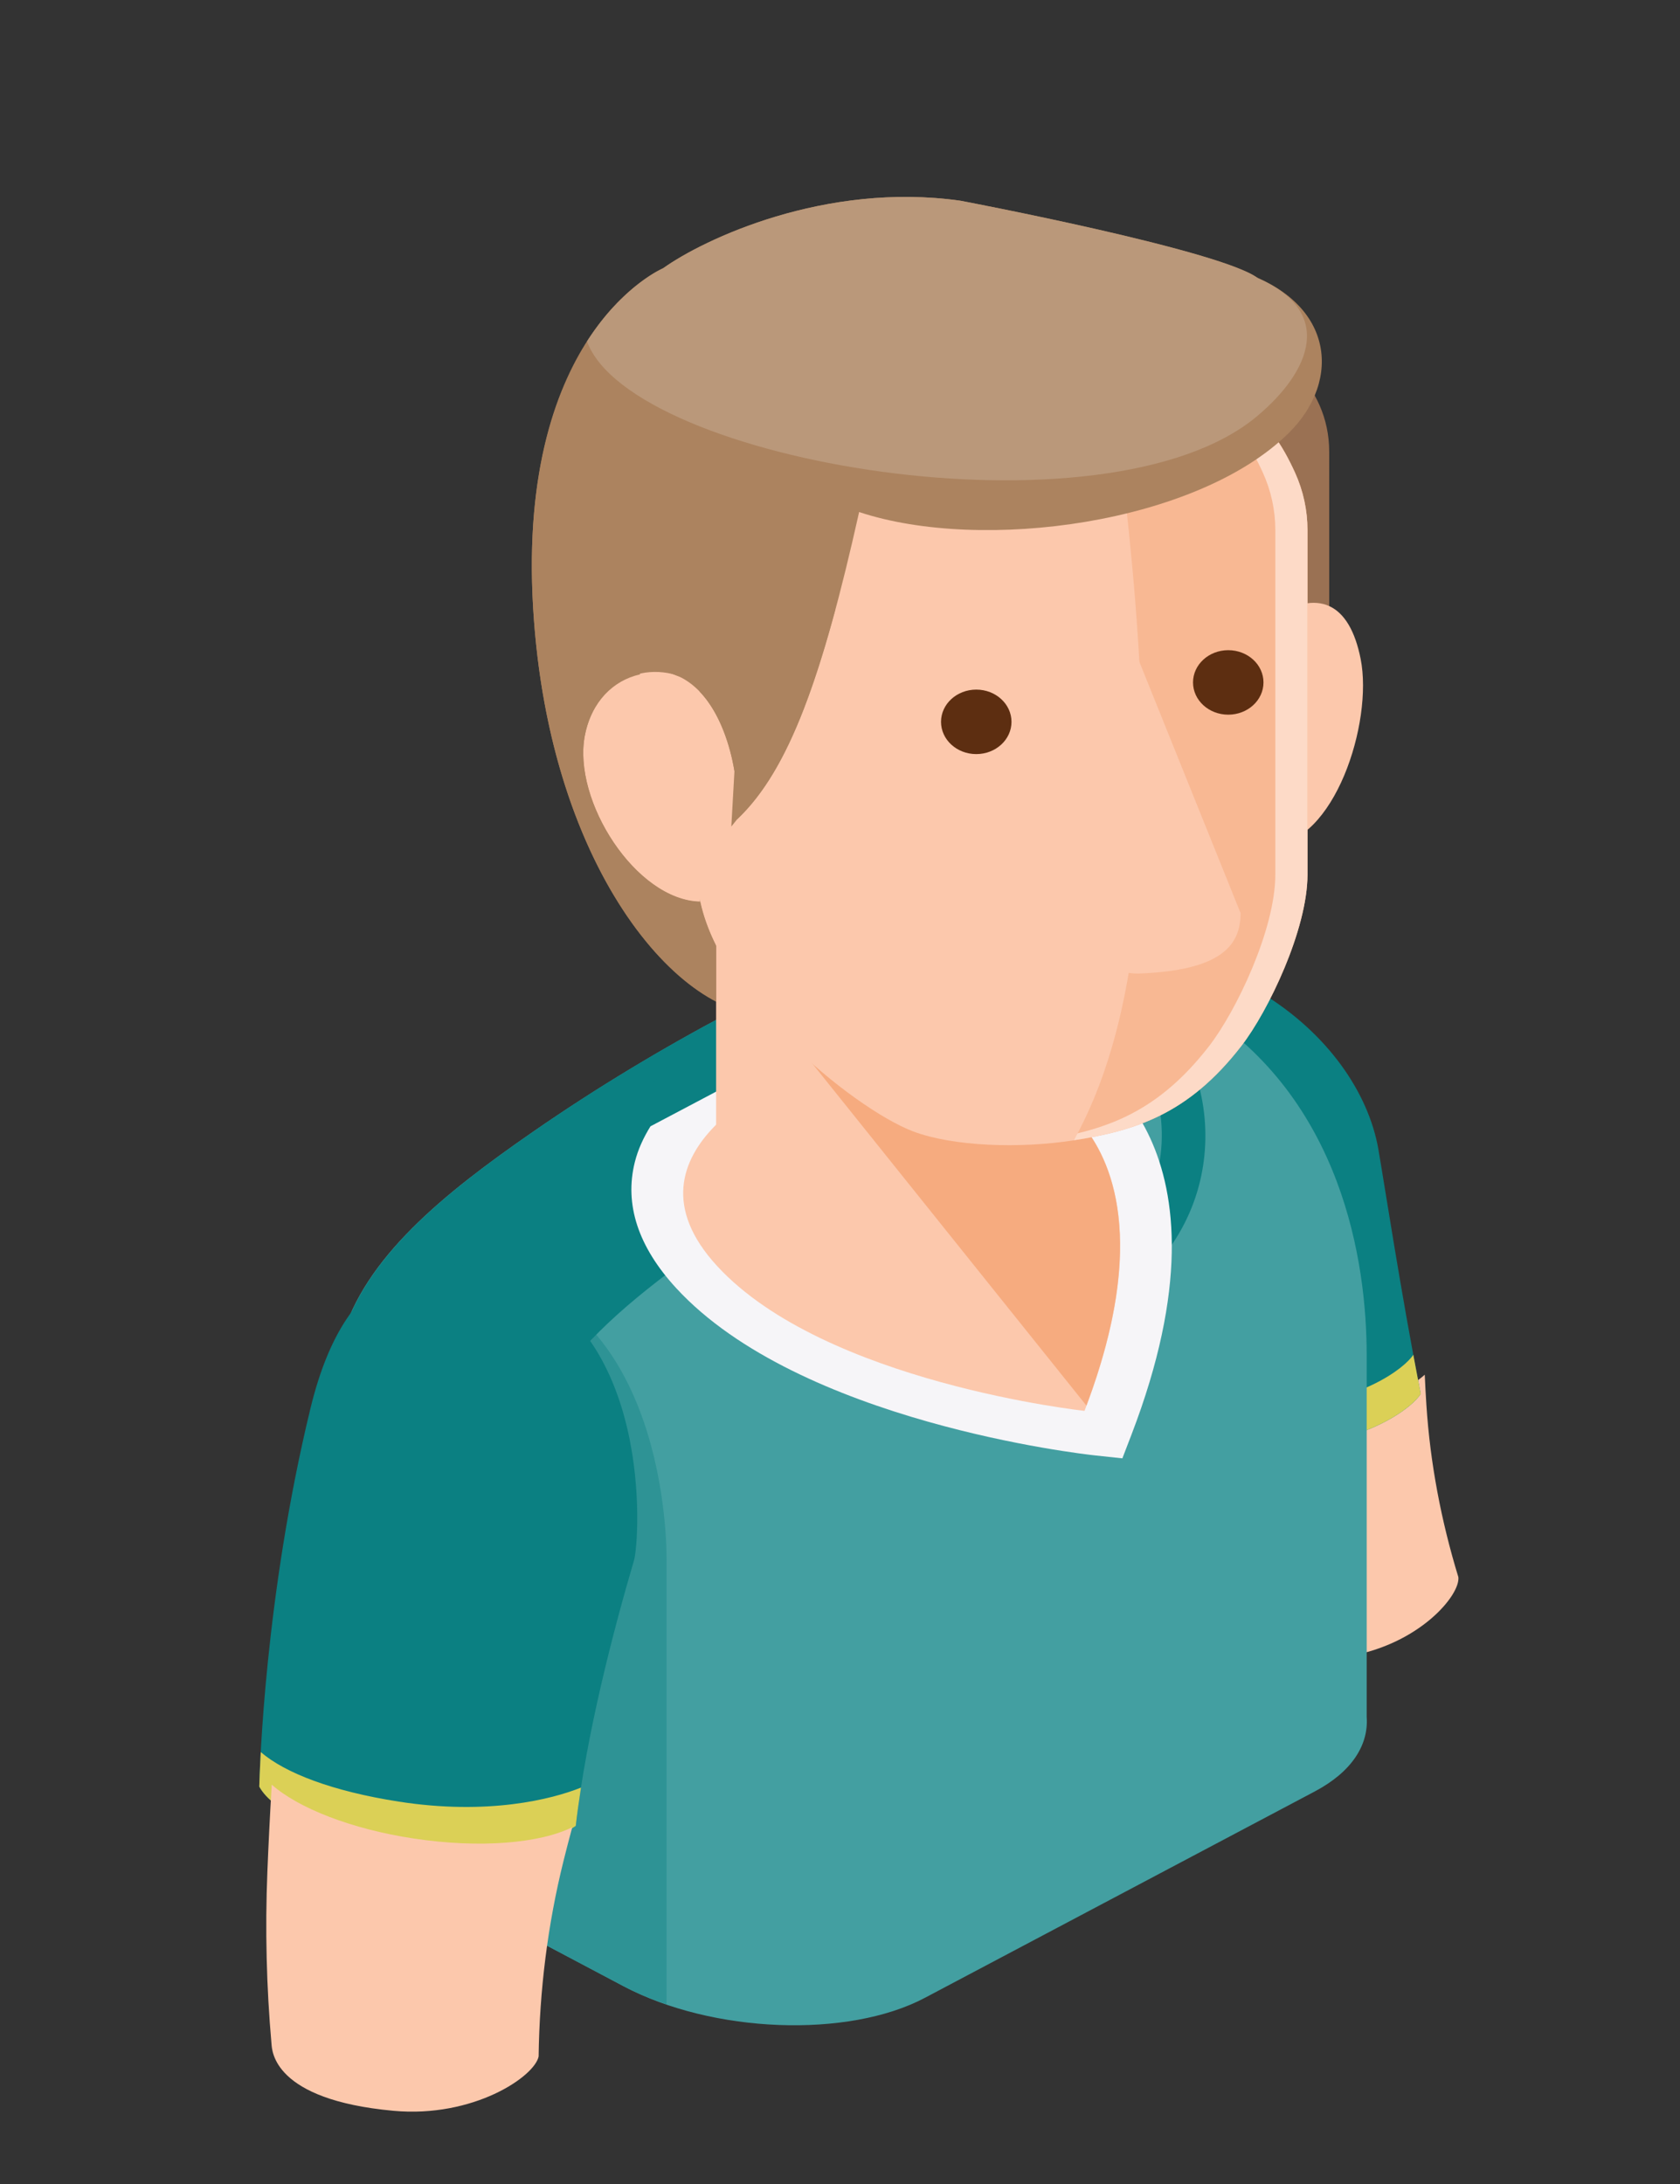 <?xml version="1.0" encoding="utf-8"?>
<!-- Generator: Adobe Illustrator 16.0.0, SVG Export Plug-In . SVG Version: 6.00 Build 0)  -->
<!DOCTYPE svg PUBLIC "-//W3C//DTD SVG 1.1//EN" "http://www.w3.org/Graphics/SVG/1.1/DTD/svg11.dtd">
<svg version="1.1" id="Layer_1" xmlns="http://www.w3.org/2000/svg" xmlns:xlink="http://www.w3.org/1999/xlink" x="0px" y="0px"
	 width="500px" height="650px" viewBox="0 0 500 650" enable-background="new 0 0 500 650" xml:space="preserve">
<rect x="0" y="0" width="500" height="650" fill="#333333" stroke="none"/>
<path fill="#FCC8AC" d="M384.536,422.671c-16.856,1.83-31.992,0.071-40.633-4.055c2.063,8.08,4.094,15.638,5.938,22.291
	c4.063,14.692,9.075,29.114,15.012,43.268c0.719,1.701,4.93,14.052,36.552,8.73c20.957-3.532,33.222-18.119,32.633-23.517
	c-5.117-16.734-8.389-33.891-9.515-51.229c-0.194-2.98-0.362-5.991-0.492-9.019C417.083,415.384,402.232,420.747,384.536,422.671z"
	/>
<g>
	<g>
		<g>
			<g>
				<g>
					<path fill="#0B8082" d="M325.24,329.732c-2.816-40.142-54.782-41.625-29.596-46.274
						c65.743-12.14,108.657,24.695,114.588,58.596c1.599,9.136,6.851,43.592,12.604,72.762c-2.157,3.675-14.886,14.41-42.395,16.637
						c-14.887,1.204-33.02-0.383-38.304-5.564C340.774,421.143,328.69,378.854,325.24,329.732z"/>
					<g>
						<path fill="#DBD056" d="M420.629,403.208c-2.549,3.886-15.248,14.173-42.173,16.354c-14.887,1.197-33.02-0.384-38.304-5.57
							c-0.9-3.124-6.083-20.628-10.751-47.56c4.902,32.009,11.728,55.956,12.736,59.457c5.284,5.182,23.417,6.769,38.304,5.564
							c27.509-2.227,40.237-12.962,42.395-16.637C422.214,411.653,421.238,406.454,420.629,403.208z"/>
					</g>
				</g>
				<path fill="#439FA1" d="M158.692,336.797c18.721-12.956,38.361-24.771,58.671-35.52l38.71-20.493
					c17.537-9.285,48.458-8.107,68.704,2.61l32.012,16.943c42.7,26.702,49.961,75.325,49.961,102.918v107.724
					c0.609,8.305-4.369,16.323-15.431,22.181l-116.054,61.433c-22.872,12.108-63.189,10.573-89.597-3.408l-41.745-22.1
					c-14.001-7.407-21.321-16.887-21.769-25.964c-0.095,0-0.095-107.725-0.095-107.725c0.228-23.512-24.554-22.581-20.481-36.864
					C108.496,374.289,131.79,355.406,158.692,336.797z"/>
				<path fill="#2E9395" d="M198.376,464.246c0,0,1.424-71.459-48.912-84.857s-8.118,92.302-8.118,92.302l22.731,28.286
					L198.376,464.246z"/>
				<path fill="#0B8082" d="M356.789,300.337l-32.012-16.943c-20.246-10.717-51.161-11.895-68.704-2.61l-39.949,21.147
					c-19.226,10.177-37.81,21.368-55.563,33.585c-25.951,17.866-48.835,35.87-57.411,58.504
					c24.395,22.756,49.014,45.303,73.728,67.761c-2.993-18.54-23.854-18.784-20.091-31.984
					c9.423-33.025,49.232-56.096,87.153-82.102l67.34-35.649c14.957-7.917,39.598-8.162,59.102-1.433
					C366.297,306.938,361.806,303.475,356.789,300.337z"/>
				<path fill="#2E9395" d="M122.061,436.037v107.084c0.542,9.077,7.862,18.557,21.863,25.964l41.745,22.1
					c3.938,2.083,8.252,3.805,12.707,5.328V464.246l-39.996-55.105L122.061,436.037z"/>
				<g>
					<path fill="#0B8082" d="M92.401,419.149c11.094-45.739,36.262-46.576,57.063-39.761c45.465,14.887,40.86,79.45,39.249,84.922
						c-6.146,20.918-14.249,51.902-17.356,79.118c-2.775,2.152-22.463,10.771-53.326,5.962
						c-22.334-3.479-36.795-10.276-40.867-17.656C77.328,526.023,78.822,475.121,92.401,419.149z"/>
				</g>
			</g>
		</g>
		<g>
			<path fill="#DBD056" d="M118.667,536.194c-19.768-3.082-33.845-8.519-41.063-14.748c-0.289,5.362-0.403,9.016-0.441,10.288
				c4.072,7.38,18.537,14.178,40.867,17.662c30.863,4.803,50.551-3.815,53.326-5.968c0.428-3.744,0.963-7.559,1.561-11.409
				C164.274,535.497,145.23,540.335,118.667,536.194z"/>
		</g>
		<path fill="none" d="M240.114,296.307l78.923,7.139c0,0,39.103,18.907,9.933,95.029c0,0-78.891-8.536-111.518-44.045
			S240.114,296.307,240.114,296.307"/>
	</g>
	<g>
		<path fill="#0B8082" d="M311.159,383.431c-9.851,3.286-19.947,4.764-29.811,4.764c-36.946,0-70.613-20.646-75.641-43.849
			c-4.157-19.191,3.961-32.02,13.057-40.042c-15.866,10.018-32.041,13.547-25.795,42.363c6.383,29.466,46.028,53.438,88.379,53.438
			c11.842,0,23.366-1.85,34.257-5.483c19.168-6.403,33.242-19.435,39.617-36.69c5.962-16.144,4.236-34.449-4.23-48.852
			c-3.958,1.888-7.992,3.316-12.141,4.426C352.939,335.622,346.399,371.654,311.159,383.431z"/>
	</g>
</g>
<g>
	<g>
		<path fill="#9A7153" d="M370.841,96.709c-14.561-12.991-25.782-18.603-67.136-18.603l-17.897,63.131
			c10.738,0.475,17.897-0.063,17.897-0.063c22.555-0.452,44.075-2.257,66.085-7.433c3.149-0.331,6.244,4.795,8.8,11.699
			l-21.164,20.749l6.501,34.151l31.672,2.275V134.51C395.599,113.698,378.354,103.414,370.841,96.709z"/>
		<g>
			<g>
				<path fill="#FCC8AC" d="M123.176,547.186c-18.753-2.838-34.419-9.088-42.296-16.033c-0.566,9.357-0.99,18.139-1.303,25.881
					c-0.694,17.107-0.283,34.189,1.225,51.24c0.18,2.055,0.454,16.658,36.295,19.939c23.76,2.174,41.977-10.145,43.208-16.166
					c0.268-19.623,2.668-39.17,7.435-58.307c0.818-3.287,1.683-6.605,2.581-9.928C160.693,548.598,142.875,550.166,123.176,547.186z
					"/>
			</g>
			<path fill="#F6F5F8" d="M334.038,434.033l2.722-7.088c33.415-87.029-13.392-110.801-15.398-111.77l-1.775-0.859l-2-0.178
				l-71.828-6.486l-52.171,27.564c-2.031,3.284-3.692,6.813-4.652,10.644c-3.153,12.584,0.989,25.205,12.311,37.508
				c36.712,39.883,121.063,49.402,124.635,49.789L334.038,434.033z"/>
			<path fill="none" d="M235.653,319.914l77.388,6.987c0,0,38.34,18.5,9.739,93.002c0,0-77.355-8.352-109.348-43.104
				C181.44,342.046,235.653,319.914,235.653,319.914"/>
			<g>
				<path fill="#AC835F" d="M374.834,83.161c-9.158-8.304-89.03-23.429-89.03-23.429c-40.236-5.667-76.352,11.454-88.455,20.108
					c0,0-43.609,18.36-38.673,101.18c4.751,79.727,45.935,124.665,72.189,120.882l26.495-12.541
					c-1.364-52.251-0.274-121.514,3.245-153.969c45.059,6.528,70.455-3.427,82.6-17.146c0.884-0.156,1.767-0.298,2.648-0.461
					c-0.276-0.683-0.43-1.426-0.48-2.188c0.825-1.115,1.577-2.25,2.25-3.395h-1.713c0.977-2.496,3.231-4.636,6.776-5.069
					c10.045-1.217,23.069-7.596,29.957-15.31C380.318,88.758,377.771,85.824,374.834,83.161z"/>
				<path fill="#FCC8AC" d="M213.127,259.168l98.482,1.075l7.133,99.717c-1.399,7.605-8.778,15.828-21.542,22.568
					c-23.825,12.59-57.393,1.66-74.971-7.631c-7.137-3.77-9.167-7.659-9.102-13.305V259.168z"/>
				<path fill="#FCC8AC" d="M313.041,326.9c0,0,38.34,18.5,9.739,93.002c0,0-77.355-8.352-109.348-43.104
					c-31.993-34.753,22.22-56.885,22.22-56.885L313.041,326.9z"/>
				<path fill="#F6AB7F" d="M323.342,418.334c18.407-49.086,7.51-73.424-1.691-84.141l-1.718-23.978l-97.9-18.304L323.342,418.334z"
					/>
				<g>
					<g id="XMLID_507_">
						<path id="XMLID_508_" fill="#FCC8AC" d="M378.26,184.112c13.969-9.198,23.389-4.742,26.7,12.026
							c3.755,18.981-7.914,54.923-26.7,55.396V184.112z"/>
					</g>
					<g>
						<path fill="#F8B893" d="M318.015,123.189h51.655c6.504,0,12.211,9.687,15.734,17.433c2.476,5.441,3.727,11.261,3.727,17.141
							v102.532c0,16.341-11.674,40.651-19.674,50.993c-15.737,20.34-31.475,25.197-49.835,28.083
							C326.077,306.024,324.969,157.487,318.015,123.189z"/>
						<path fill="#FDDAC7" d="M385.404,140.622c-3.523-7.746-9.23-17.433-15.734-17.433h-9.569c6.503,0,12.212,9.687,15.732,17.433
							c2.478,5.441,3.729,11.261,3.729,17.141v102.529c0,16.344-11.672,40.654-19.672,50.996
							c-12.836,16.592-25.675,22.878-39.936,26.199c-0.106,0.659-0.22,1.296-0.332,1.884c18.36-2.886,34.098-7.743,49.835-28.083
							c8-10.341,19.674-34.652,19.674-50.996V157.763C389.131,151.883,387.88,146.063,385.404,140.622z"/>
						<path fill="#FCC8AC" d="M203.196,139.291c0.313-0.526,0.749-0.979,1.103-1.482c4.553-8.581,14.158-14.619,25.502-14.619
							h102.037c17.413,131.13,4.643,185.481-12.217,216.182c-16.104,2.535-36.011,1.826-47.798-2.623
							c-18.068-6.825-61.057-41.831-64.2-72.864l-7.898-111.178C199.443,147.831,200.801,143.275,203.196,139.291z"/>
					</g>
				</g>
				<path id="XMLID_506_" fill="#FCC8AC" d="M338.792,289.749c24.678-0.89,30.427-8.364,30.427-17.994l-33.778-83.856
					c0-9.63-10.318-17.43-20.84-17.43l-5.305,8.799c-10.524,0-19.131,7.88-19.131,17.51l29.498,75.465
					C319.663,281.873,328.272,289.749,338.792,289.749z"/>
				<g>
					<path fill="#AC835F" d="M368.383,80.525c-6.074,1.446-124.445,6.281-124.445,6.281c-41.703,11.87-38.609,44.089-38.609,44.089
						l13.54,70.418l0.543,42.488c15.555-14.69,25.434-42.873,36.281-91.409c36.668,12.165,100.644,3.432,127.905-23.558
						C399.563,113.03,397.064,89.336,368.383,80.525z"/>
				</g>
				<path id="XMLID_505_" fill="#FCC8AC" d="M208.252,204.231c-14.094-9.431-30.842-2.573-34.184,14.625
					c-3.785,19.465,15.228,49.066,34.184,49.55V204.231z"/>
				<g id="XMLID_489_">
					<g id="XMLID_503_">
						<ellipse id="XMLID_504_" fill="#5D2E11" cx="365.551" cy="203.104" rx="10.485" ry="9.596"/>
					</g>
					<g id="XMLID_490_">
						<ellipse id="XMLID_502_" fill="#5D2E11" cx="290.554" cy="214.837" rx="10.487" ry="9.596"/>
					</g>
				</g>
			</g>
		</g>
		<path fill="#AC835F" d="M218.869,231.479c0,0-3.564-35.056-28.512-31.795c-18.118,2.371-0.594-73.384-0.594-73.384l39.203-14.132
			l18.412,34.79L223.62,218.71L218.869,231.479z"/>
		<g>
			<path fill="#AC835F" d="M219.412,243.802c12.127-11.454,20.803-31.267,29.177-62.376c-4.611-9.608-15.028-22.482-38.303-36.219
				c-11.533-6.807-38.403-23.341-42.792-29.462c-6.25,15.182-10.551,36.187-8.818,65.275
				c3.772,63.259,30.468,104.503,54.452,117.001v-16.563c-2.192-4.365-3.772-8.768-4.714-13.124
				c-19.118-0.413-38.13-30.014-34.345-49.479c1.952-10.035,8.498-16.366,16.387-18.137l-0.098-1.036
				c4.396-0.575,8.094,0.085,11.259,1.489c2.239,0.691,4.469,1.607,6.637,3.059v1.627c7.04,7.342,9.573,18.976,10.333,23.614
				l-0.931,16.517L219.412,243.802z"/>
		</g>
	</g>
	<path fill="#BA987A" d="M374.141,123.861c16.055-13.471,23.148-31.044,0.128-41.126c-11.283-8.384-88.465-23.002-88.465-23.002
		c-40.236-5.667-76.352,11.454-88.455,20.108c0,0-11.959,5.059-22.643,21.753C187.747,137.597,329.105,161.639,374.141,123.861z"/>
</g>
</svg>
